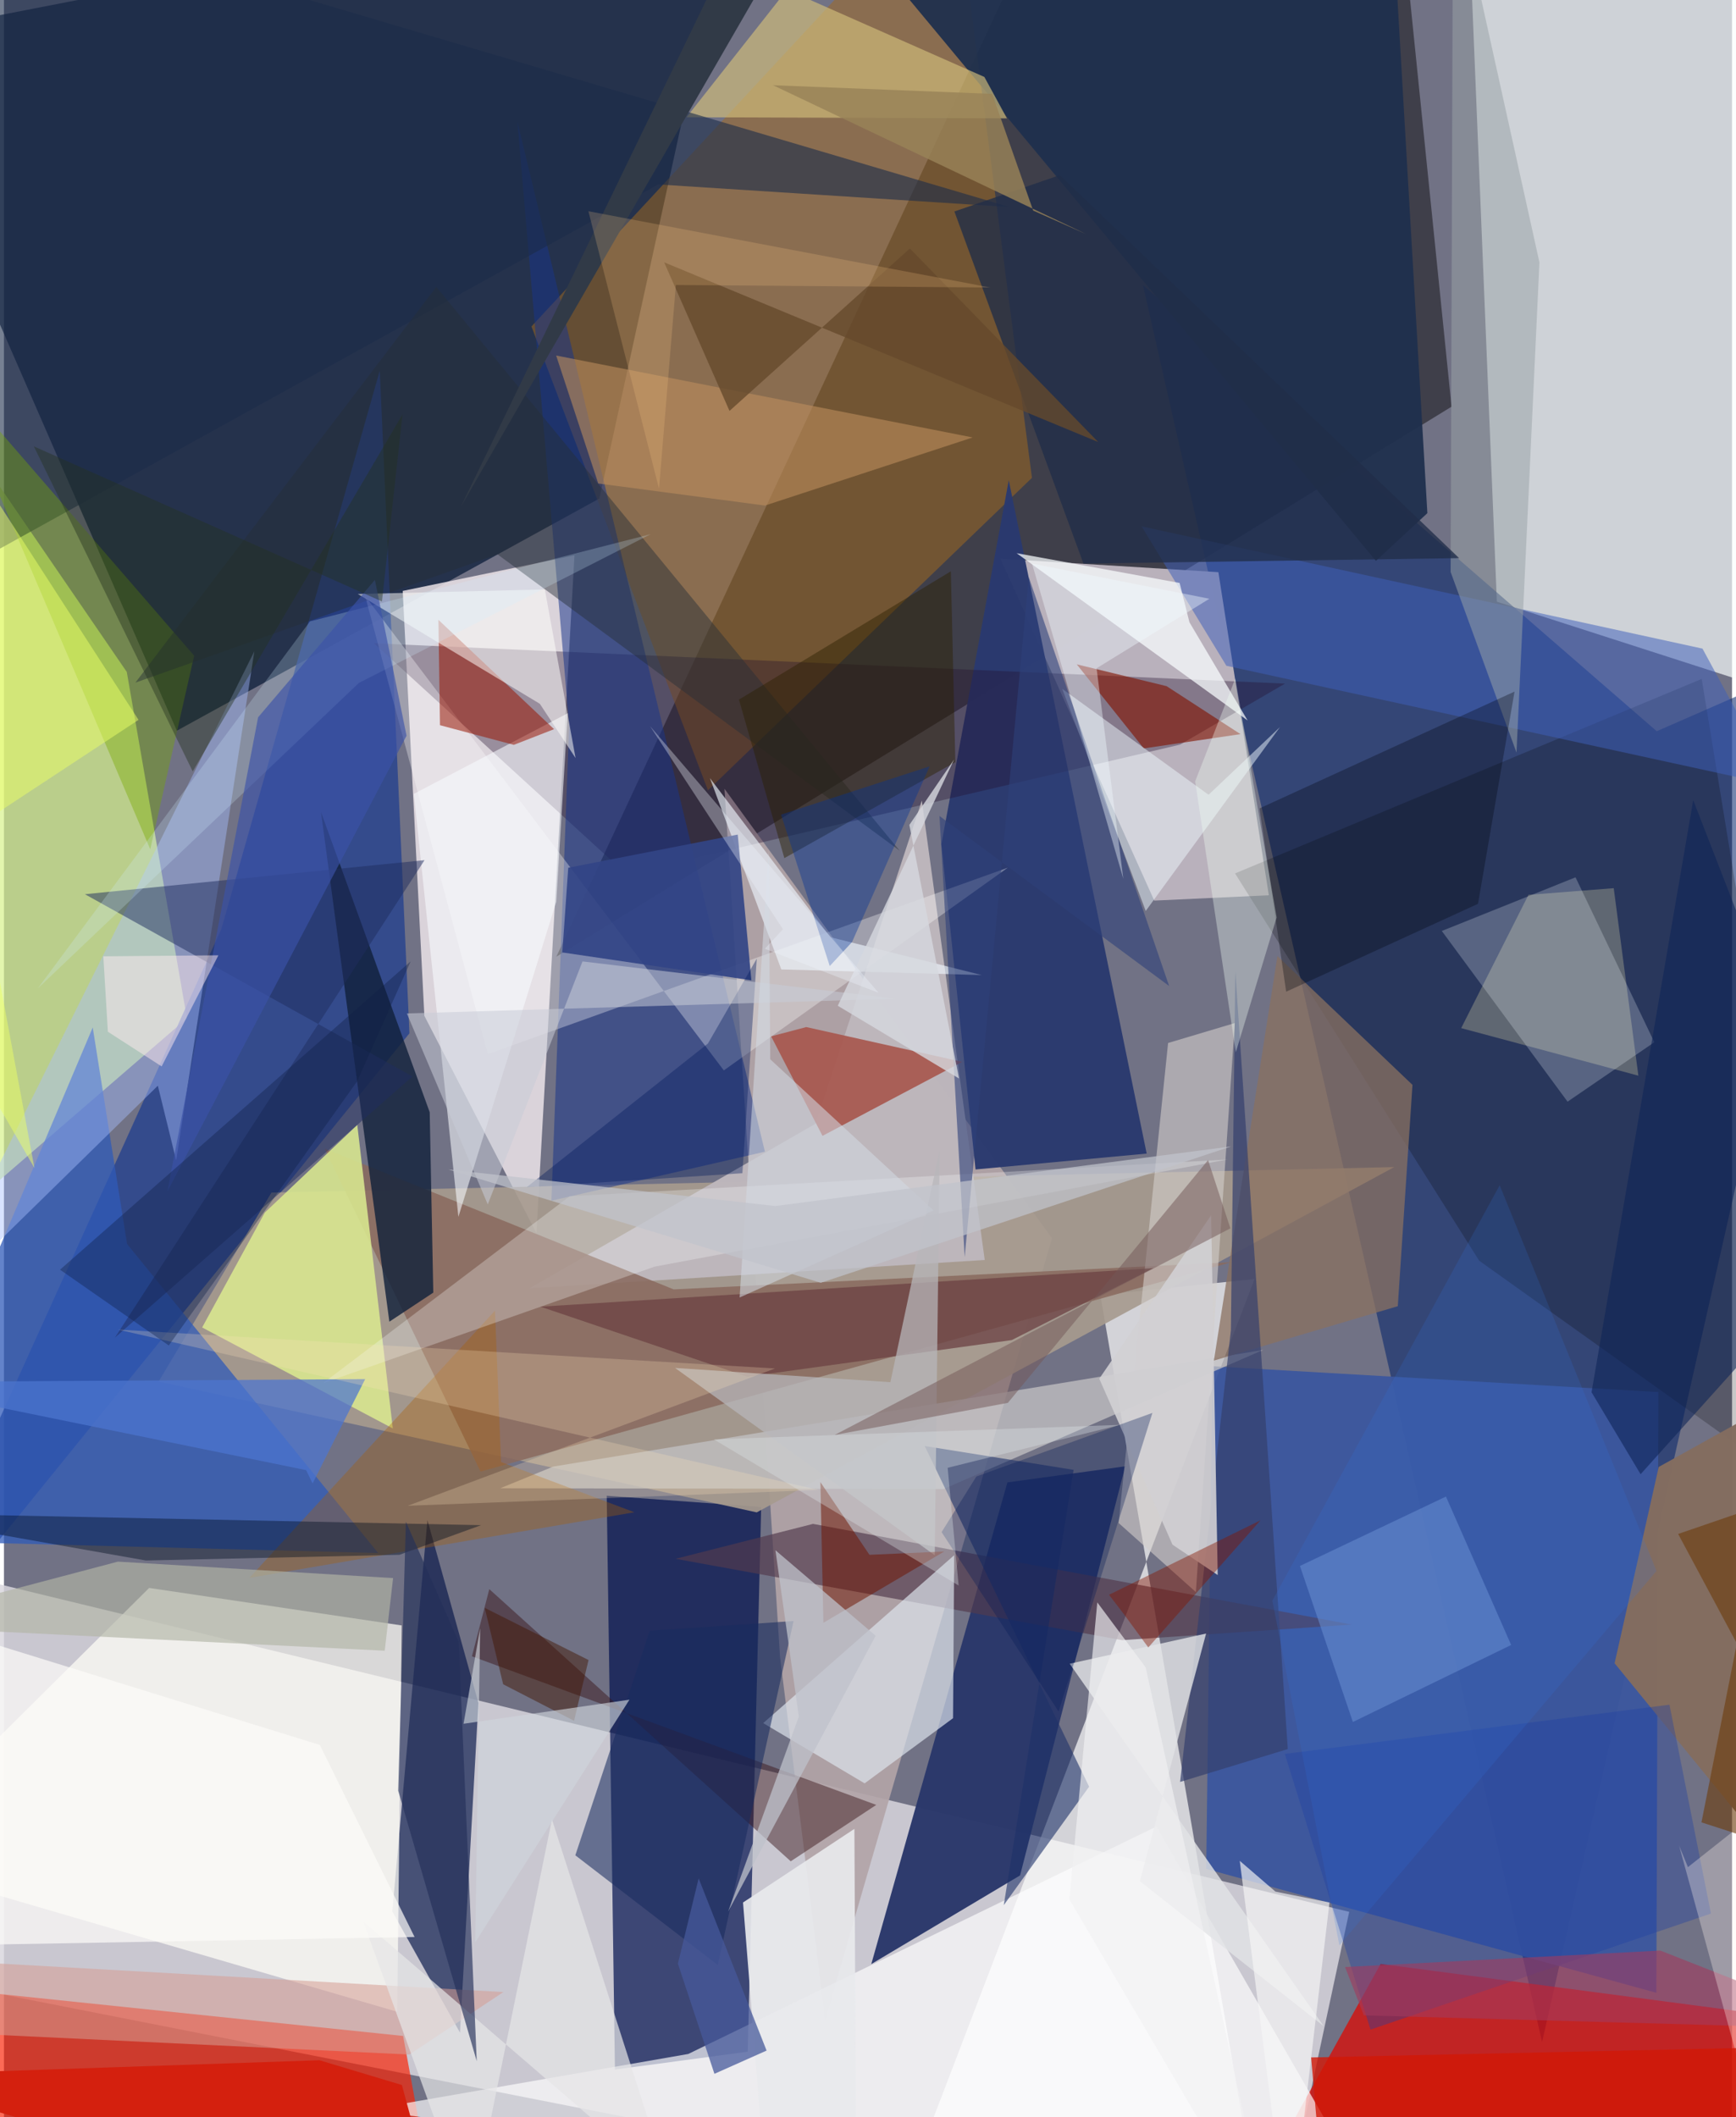 <svg xmlns="http://www.w3.org/2000/svg" width="228" height="278" viewBox="0 0 836 1024"><path fill="#717285" d="M0 0h836v1024H0z"/><path fill="#d9d6dd" fill-opacity=".843" d="M616.217 1086l-632.57-124.434L-62 751.744l712.793 172.943z"/><path fill="#011431" fill-opacity=".675" d="M354.376-62L-62 19.008l145.627 334.41 204.425-112.304z"/><path fill="#f9fdfc" fill-opacity=".686" d="M722.228 291.022l148.135 47.71L838.695-3.91 707.722-62z"/><path fill="#00114e" fill-opacity=".698" d="M295.58 1000.966l-3.985-277.525 74.728 5.442-6.5 263.447z"/><path fill="#100f12" fill-opacity=".51" d="M700.302 196.699L675.089-50.698 498.422-33.353 267.217 462.735z"/><path fill="#f1e8ec" fill-opacity=".816" d="M192.904 285.808l10.48 205.517 54.21 105.078 18.404-327.8z"/><path fill="#022269" fill-opacity=".545" d="M551.025 137.916l193.07 849.738L897.26 310.93l-97.69 42.741z"/><path fill="#de0801" fill-opacity=".729" d="M898 980.495l-1.844 78.488-271.27-35.18 41.104-73.922z"/><path fill="#b2a4a7" fill-opacity=".914" d="M397.282 976.795l-21.834-175.322-26.878-419.962 158.448 217.36z"/><path fill="#fffffd" fill-opacity=".69" d="M602.843 1046.888L426.046 1086l178.968-467.39-74.61 7.755z"/><path fill="#bab2bc" fill-opacity=".996" d="M482.158 270.24l74.32 165.346 55.43-2.574-24.401-156.271z"/><path fill="#09194a" fill-opacity=".675" d="M187.873 924.541l16.996-189.31 24.66 88.418-8.909 159.465z"/><path fill="#d8f28e" fill-opacity=".714" d="M-49.068 166.67l43.265 407.311 94.32-81.456-29.094-167.524z"/><path fill="#2a386b" fill-opacity=".976" d="M485.442 716.986l56.999-7.782-50.877 197.87-71.973 42.878z"/><path fill="#fa2002" fill-opacity=".667" d="M193.107 984.722l-235.119-24.434L-31.432 1086l240.07-16.639z"/><path fill="#a16a1f" fill-opacity=".514" d="M497.313 231.118L340.559 382.246l-85.374-224.345L459.301-62z"/><path fill="#fffef7" fill-opacity=".729" d="M-62 899.4l252.258 73.63 2.128-186.868L70.234 768.03z"/><path fill="#25418d" fill-opacity=".792" d="M-62 818.513l167.179-369.245 76.623-269.984 14.356 320.496z"/><path fill="#3b579e" fill-opacity=".949" d="M584.616 660.808l215.78 12.49-1.019 290.55-217.75-59.92z"/><path fill="#a69a8e" fill-opacity=".914" d="M129.406 576.797L672.58 564.47 364.178 731.484 74.831 668.19z"/><path fill="#2a3a6f" fill-opacity=".976" d="M552.817 557.95l-82.793 7.676-16.519-157.374 32.592-175.975z"/><path fill="#230f2f" fill-opacity=".353" d="M179.057 311.15l440.685 19.487-50.788 29.524-267.91 62.584z"/><path fill="#bdb6bb" fill-opacity=".996" d="M444.042 387.227l-51.426 156.255-138.39 79.617 220.246-13.688z"/><path fill="#fff" fill-opacity=".663" d="M674.205 1086l-498.627-65.493 155.461-27.073 226.466-109.997z"/><path fill="#896a5f" fill-opacity=".867" d="M155.123 555.528l75.418 156.22 363.177-101.244-269.714 13.132z"/><path fill="#2f5ab8" fill-opacity=".749" d="M181.02 751.143L-62 744.828l104.947-247.87 16.608 104.72z"/><path fill="#11213b" fill-opacity=".808" d="M186.446 639.256l21.253-14.062-1.734-87.234-52.609-145.267z"/><path fill="#d9e890" fill-opacity=".878" d="M170.93 544.077l-44.734 42.401-30.32 55.573 92.243 48.833z"/><path fill="#1a3689" fill-opacity=".533" d="M264.844 580.738l103.278-23.701-119.73-498.2 25.037 291.728z"/><path fill="#b5b6a9" fill-opacity=".549" d="M790.68 520.265l-11.914-90.688-41.254 3.23-32.547 64.461z"/><path fill="#a7574e" fill-opacity=".914" d="M395.987 549.375l-24.854-48.135 16.998-4.485 75.487 16.839z"/><path fill-opacity=".22" d="M713.673 609.75L595.558 422.445l225.757-94.078 66.455 405.621z"/><path fill="#523a4e" fill-opacity=".675" d="M540.922 793.288l111.03-7.54-260.537-48.699-66.52 16.89z"/><path fill="#dde5ee" fill-opacity=".682" d="M459.68 752.219l-.538 78.815-42.777 31.505-49.064-29.123z"/><path fill="#1f304e" fill-opacity=".945" d="M673.282-15.209L386.61-62l277.108 333.256 24.887-23.06z"/><path fill="#a8beff" fill-opacity=".431" d="M74.448 525.119L-38.362 635.61l159.488-320.592L83.31 561.24z"/><path fill="#d2bd7b" fill-opacity=".659" d="M474.288 37.216L378.831-4.982l-48.619 61.679 155.007.545z"/><path fill="#fff" fill-opacity=".322" d="M234.102 509.832L174.731 288.3l173.514 229.42 137.409-98.06z"/><path fill="#361317" fill-opacity=".463" d="M380.623 900.248l41.372-27.283-195.6-71.856 8.402-32.494z"/><path fill="#d2ceca" fill-opacity=".604" d="M576.613 770.035l18.845-275.218-32.287 9.643-23.925 232.168z"/><path fill="#c2c0c3" fill-opacity=".765" d="M454.589 720.17l154.568-67.26-343.425 56.416-25.631 10.488z"/><path fill="#8a7060" fill-opacity=".749" d="M681.406 524.718l-65.335-62.296-30.74 195.65 88.968-26.31z"/><path fill="#3e60ba" fill-opacity=".518" d="M591.377 322.008l-41.057-67.453 271.383 59.159 35.928 66.334z"/><path fill="#1b2c4a" fill-opacity=".6" d="M316.469 89.211L-62 298.585V-62l548.448 162.133z"/><path fill="#1e3268" fill-opacity=".596" d="M483.68 921.446l33.781-210.52-72.029-11.54 79.537 164.767z"/><path fill="#f8fcff" fill-opacity=".569" d="M198.286 383.966l74.444-38.993-5.538 91.172-47.346 152.402z"/><path fill="#991602" fill-opacity=".537" d="M210.184 299.798l.748 50.958 35.714 9.51 19.486-7.596z"/><path fill="#836d60" fill-opacity=".984" d="M898 655.375l-9.662 282.767-109.153-133.678 21.345-94.962z"/><path fill="#fafdff" fill-opacity=".725" d="M573.504 300.962l-4.75-18.998-78.861-14.412 111.742 80.9z"/><path fill="#f3feff" fill-opacity=".231" d="M756.427 532.842l-60.836-82.564 64.693-25.951 38.123 79.768z"/><path fill="#e9eaed" fill-opacity=".918" d="M357.542 920.166L370.76 1086l41.494-35.42-.83-166.015z"/><path fill="#1f2e60" fill-opacity=".498" d="M203.463 416.029L53.666 646.969l143.967-126.335L39.16 432.5z"/><path fill="#77a700" fill-opacity=".4" d="M-18.574 200.937L70.774 410.75l21.242-93.591-99.479-114.856z"/><path fill="#ab5e00" fill-opacity=".341" d="M304.998 731.43l-64.532-24.302-2.918-73.212L118.746 763.16z"/><path fill="#7191cd" fill-opacity=".573" d="M729.134 795.618l-76.566 37.251-25.605-75.473 70.632-33.56z"/><path fill="#801300" fill-opacity=".616" d="M551.422 361.982l46.767-6.91-35.738-23.202-43.453-10.547z"/><path fill="#343f6d" fill-opacity=".698" d="M621.084 845.954L595.71 469.929l-2.161 173.537-24.565 218.389z"/><path fill="#edf6fe" fill-opacity=".494" d="M617.308 351.647L552.351 440.6l-40.384-107.426 70.785 51.23z"/><path fill="#e2e3e6" fill-opacity=".8" d="M581.564 790.087L549.513 909.86l88.943 70.129L515.56 804.687z"/><path fill="#f9fefb" fill-opacity=".278" d="M591.844 560.81l-277.11 51.822-160.431 56.41 119.374-90.457z"/><path fill="#edf5fe" fill-opacity=".635" d="M399.785 453.277l73.24 18.324-96.963-2.722-34.53-92.52z"/><path fill="#c08f5f" fill-opacity=".565" d="M287.498 233.843l80.648 10.676 100.496-32.938-201.506-39.625z"/><path fill="#324586" fill-opacity=".918" d="M354.98 403.654l-81.992 16.043-2.87 40.961 91.472 13.49z"/><path fill="#182b5f" fill-opacity=".561" d="M345.305 950.387l-68.895-53.042 36.005-108.606L382 784.037z"/><path fill="#d59d94" fill-opacity=".549" d="M196.147 993.703L-17.891 983.51l13.377-33.937 246.111 13.915z"/><path fill="#6c4143" fill-opacity=".753" d="M259.567 631.994l100.02 33.863 127.976-17.709 68.518-34.806z"/><path fill="#b8b6ba" fill-opacity=".741" d="M324.664 661.632l125.63 90.587 2.37-195.972-23.838 112.272z"/><path fill="#272e38" fill-opacity=".459" d="M238.788 268.128L63.584 330.161 209.16 138.756l224.135 272.67z"/><path fill="#fffefb" fill-opacity=".518" d="M171.195 287.302l88.051 53.104 17.283 26.239-14.87-81.559z"/><path fill="#000e21" fill-opacity=".416" d="M-62 731.645l292.826 6.027-39.504 14.325-122.663 2.764z"/><path fill="#d1d0d3" fill-opacity=".898" d="M583.993 587.776l-54.112 79.052 35.43 80.28 21.871 14.687z"/><path fill="#b2b4a5" fill-opacity=".659" d="M188.254 763.264l-133.149-7.956L-62 786.237l246.212 12.158z"/><path fill="#e5e5e7" fill-opacity=".706" d="M321.851 1056.855l-56.75-176.893-39.387 192.785-51.93-143.422z"/><path fill="#99a2a7" fill-opacity=".518" d="M699.86 276.637L701.029-62l41.792 188.908-11.098 237.077z"/><path fill="#1e3fa4" fill-opacity=".369" d="M661.096 981.65l-41.445-133.336 186.074-23.807L825.8 925.531z"/><path fill="#24305a" fill-opacity=".651" d="M220.006 794.085l-25.56-58.075-3.716 130.096 37.991 130.83z"/><path fill="#212e49" fill-opacity=".776" d="M459.792 102.288l50.993-17.592 193.187 185.248-181.74 2.656z"/><path fill="#00050e" fill-opacity=".314" d="M607.415 390.987l123.362-56.495L713.1 437.147l-92.808 42.496z"/><path fill="#735858" fill-opacity=".506" d="M593.309 594.1l-191.482 99.947 83.837-15.536 96.856-117.42z"/><path fill="#d2f0ff" fill-opacity=".231" d="M16.333 478.107l131.723-177.565 164.815-42.18-141.146 71.923z"/><path fill="#4c76d0" fill-opacity=".725" d="M-62 668.504l236.743-1.471-25.434 50.453-3.13-6.435z"/><path fill="#2e407a" fill-opacity=".592" d="M495.783 279.145L464.762 607.98l-12.177-213.314 111.1 82.233z"/><path fill="#2b2101" fill-opacity=".447" d="M377.533 415.044l82.726-46.43-2.179-92.305-102.504 62.062z"/><path fill="#f2fff4" fill-opacity=".349" d="M595.93 508.939l19.751-65.16-19.986-115.6-19.417 49.72z"/><path fill="#6e1401" fill-opacity=".518" d="M418.701 752.006l36.193-1.603-58.475 34.488-1.433-68.029z"/><path fill="#a33a5e" fill-opacity=".592" d="M801.3 943.418l96.7 38.038-240.136-6.694-9.09-23.382z"/><path fill="#fde3b9" fill-opacity=".243" d="M195.334 728.29l177.689-66.408-317.929-18.817 339.035 77.566z"/><path fill="#bfc2cb" fill-opacity=".749" d="M384.537 830.225l-34.182 94.29 71.36-133.349-48.504-41.376z"/><path fill="#3b52a9" fill-opacity=".647" d="M122.954 346.924L79.1 576.165l115.66-220.334-15.313-75.338z"/><path fill="#851702" fill-opacity=".431" d="M534.591 771.333l73.313-36.032-54.303 61.514-11.58-15.794z"/><path fill="#d4200e" d="M152.644 996.467L-62 1003.791 213.517 1086l-21-77.545z"/><path fill="#051c5d" fill-opacity=".38" d="M252.861 574.223l104.373-6.774 6.96-103.783-23.621 41.045z"/><path fill="#c7ccd6" fill-opacity=".541" d="M234.053 582.53l45.833-117.523 151.387 18.044-236.361 7.117z"/><path fill="#101f44" fill-opacity=".369" d="M27.127 614.104l52.613 36.648 91.143-127.793 25.863-57.973z"/><path fill="#f5f6f6" fill-opacity=".663" d="M597.844 900.014l17.274 14.891 26.134 5.255L621.667 1086z"/><path fill="#003297" fill-opacity=".384" d="M410.27 455.643l-10.779 11.6-23.546-73.23 71.877-23.361z"/><path fill="#313a47" d="M160.253-3.592l204.39-.05-143.617 248.766L340.456-1.398z"/><path fill="#0f2458" fill-opacity=".588" d="M768.03 673.383l49.186-286.364L898 594.811 791.756 713.035z"/><path fill="#fdfcf9" fill-opacity=".698" d="M-62 777.444l214.81 66.532 45.835 92.88-214.769 3.838z"/><path fill="#46599a" fill-opacity=".745" d="M326.032 949.757l17.674 53.277 25.232-11.244-32.862-83.295z"/><path fill="#d6d8de" fill-opacity=".804" d="M462.025 521.627L438.008 398.99l21.62-31.625-56.253 119.07z"/><path fill="#65492c" fill-opacity=".784" d="M438.266 120.189l91.12 93.618-209.988-86.92 31.6 71.86z"/><path fill="#061b57" fill-opacity=".337" d="M470.428 714.135l-16.822 26.887 56.604 86.769 45.384-144.419z"/><path fill="#d3dae2" fill-opacity=".557" d="M449.744 585.452l-93.85 42.092 14.068-216.123.753 100.926z"/><path fill="#eaff66" fill-opacity=".494" d="M65.107 348.173L-62 151.425l76.756 413.54L-62 431.862z"/><path fill="#fff5f0" fill-opacity=".314" d="M870.464 858.86l-55.804 44.21-4.278-10.43L863.364 1086z"/><path fill="#998258" fill-opacity=".82" d="M523.56 113.232l-25.652-11.383-19.826-56.442-106.03-4.183z"/><path fill="#dce6e9" fill-opacity=".349" d="M456.536 709.92l5.304 56.93-118.444-70.68 196.554-7.012z"/><path fill="#f1faff" fill-opacity=".4" d="M583.15 289.599l-54.57 33.632 12.936 101.809-44.17-152.48z"/><path fill="#f1f1f2" fill-opacity=".655" d="M515.423 918.655l13.504-143.64 23.405 31.442L613.627 1086z"/><path fill="#d21807" fill-opacity=".796" d="M857.896 990.154l-225.527 4.966 7.839 90.307 250.333-.389z"/><path fill="#25311f" fill-opacity=".427" d="M182.86 290.911l9.945-90.474L91.313 373.085 14.46 215.893z"/><path fill="#ffeaef" fill-opacity=".494" d="M50.271 499.012l26.013 16.776 27.448-53.735-55.658.483z"/><path fill="#431500" fill-opacity=".475" d="M275.803 832.285l-34.3-17.655-8.931-36.979 50.231 25.25z"/><path fill="#fcc686" fill-opacity=".212" d="M325.054 137.844l-8.152 98.534-34.165-134.215 194.418 36.896z"/><path fill="#eef5fe" fill-opacity=".341" d="M423.129 480.208l-55.036-21.323 8.764-9.438-64.266-98.193z"/><path fill="#cfd6dd" fill-opacity=".631" d="M302.605 822.07l-74.637 117.414 2.408-151.95-8.034 46.187z"/><path fill="#c0c3cb" fill-opacity=".722" d="M373.193 583.31l220.465-28.824-198.484 65.958-180.168-54.815z"/><path fill="#3177e4" fill-opacity=".173" d="M799.453 759.798L646.037 940.903l-32.423-166.707 109.97-200.936z"/><path fill="#6d3d0e" fill-opacity=".616" d="M851.599 727.616l-30.394 153.8L898 906.254 809.927 741.92z"/></svg>